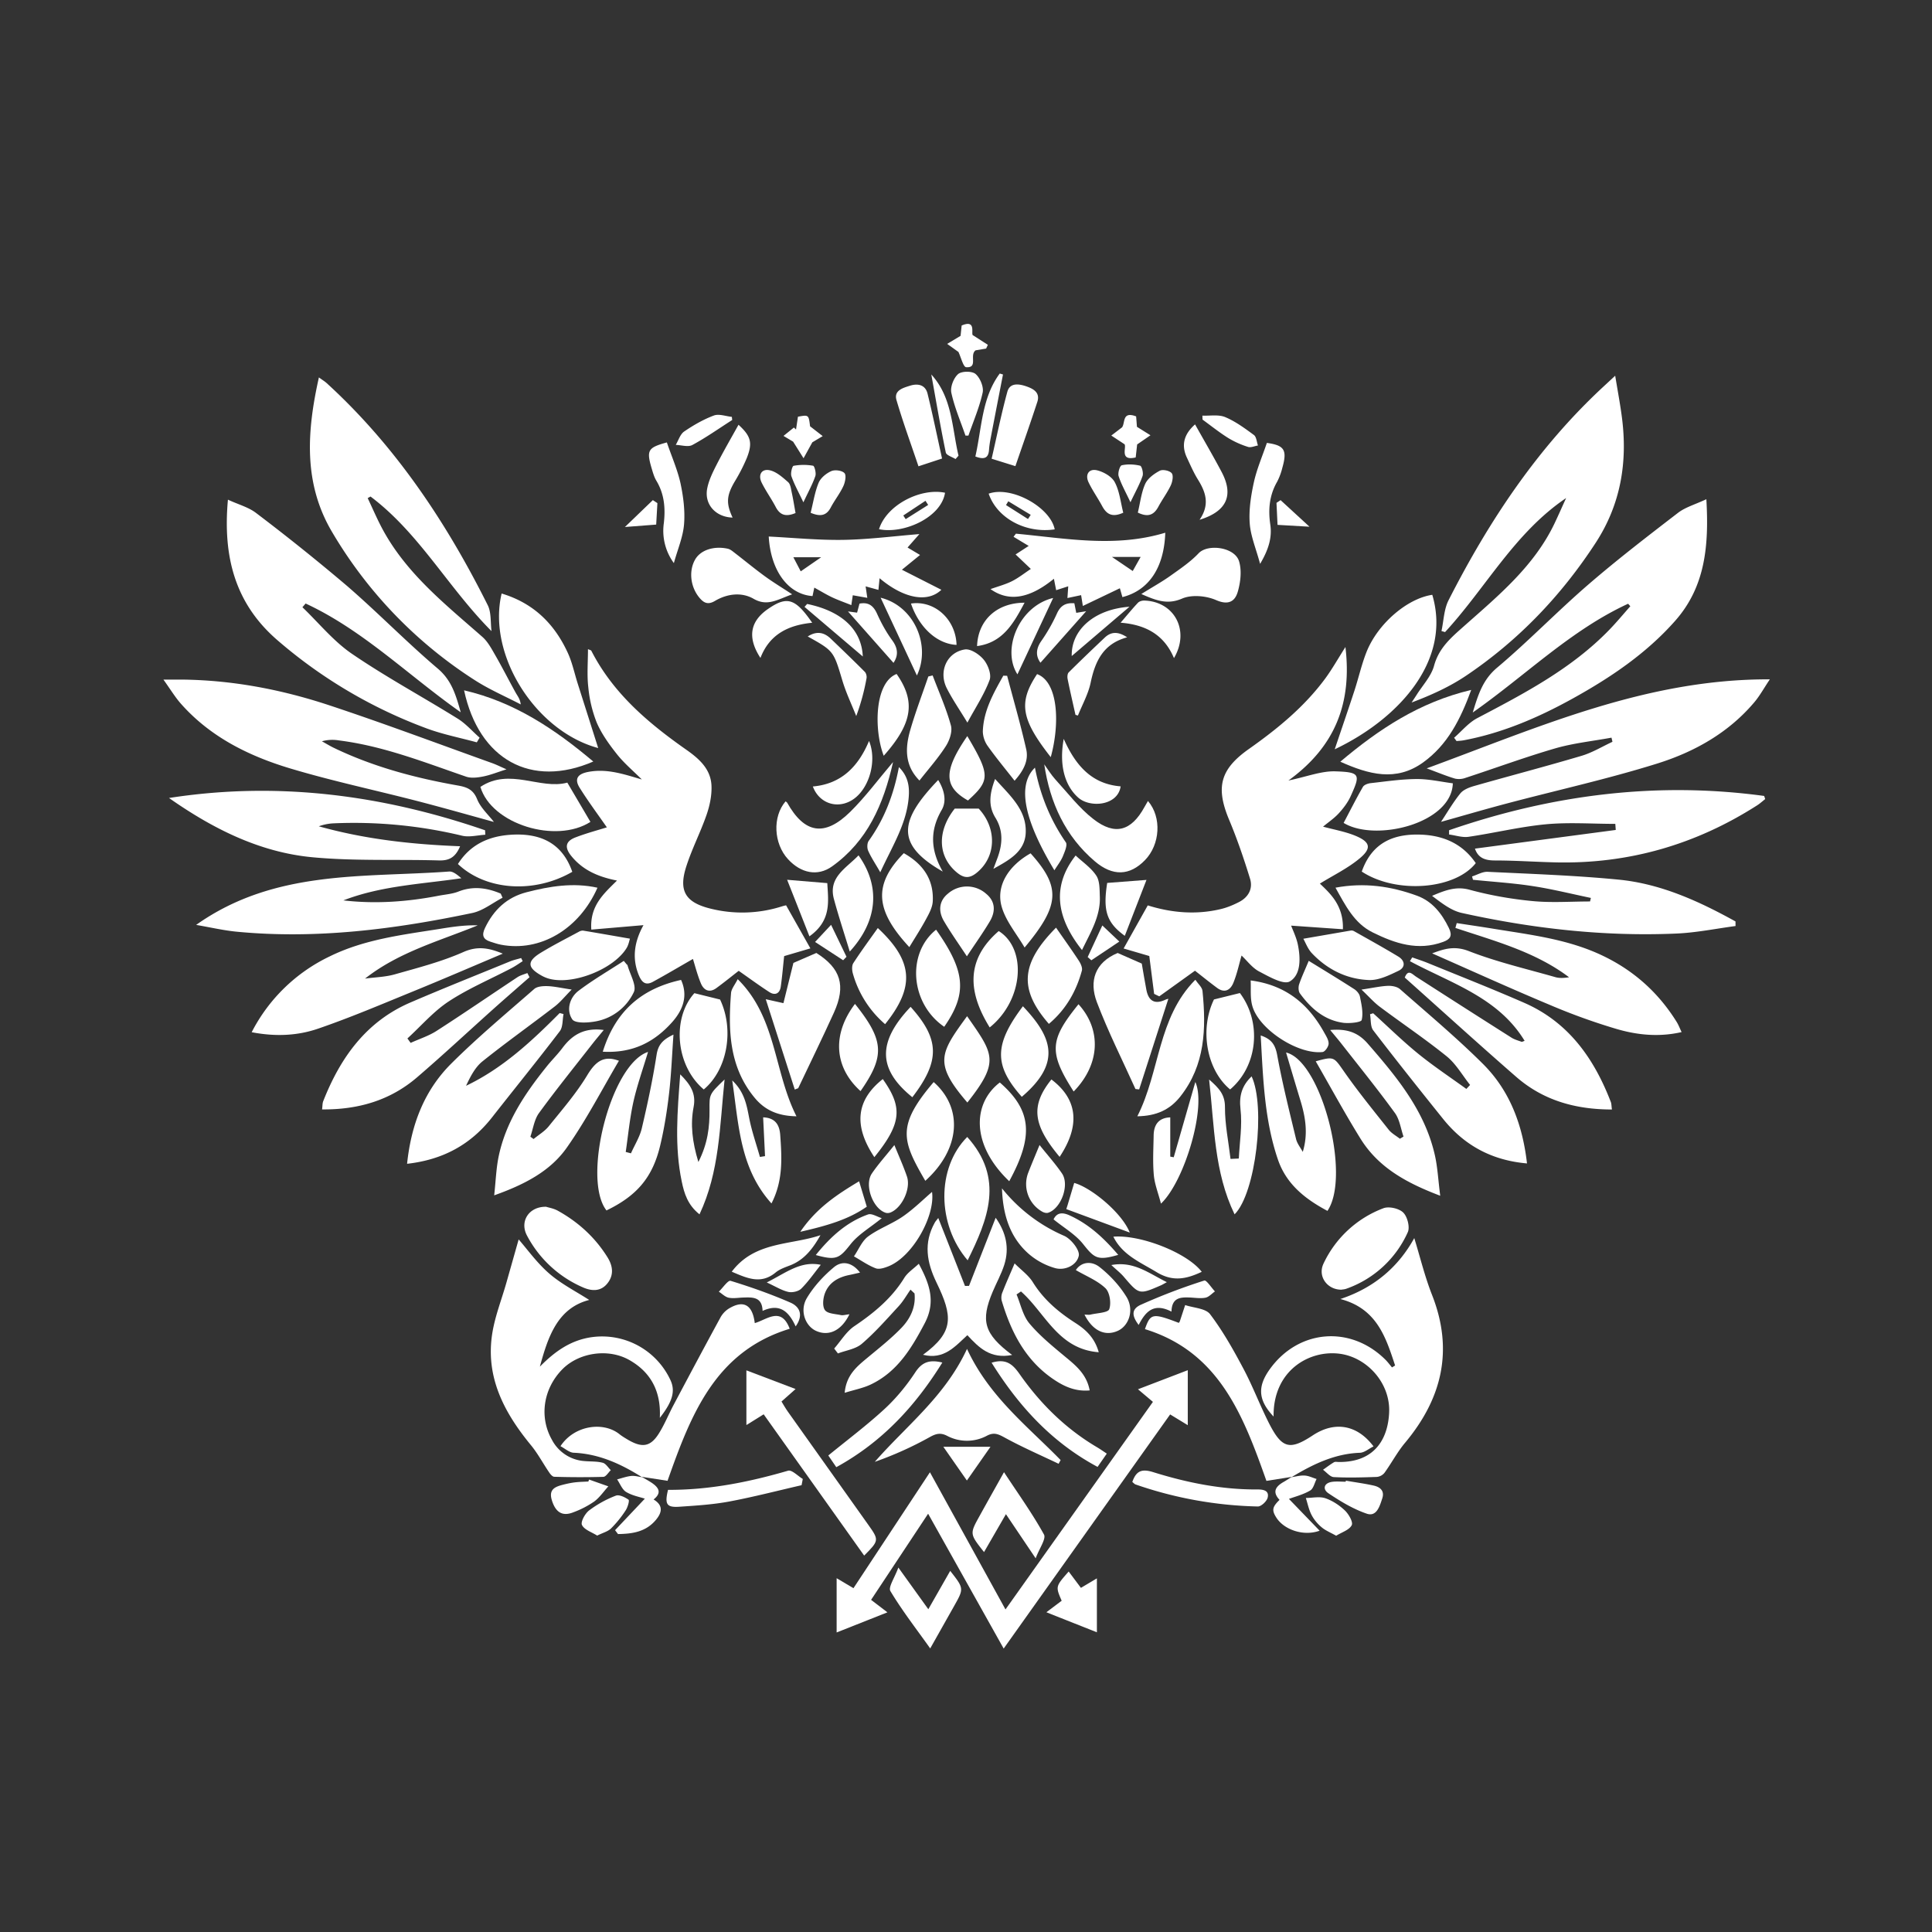 <svg width="48" height="48" viewBox="0 0 48 48" xmlns="http://www.w3.org/2000/svg"><rect x="0" y="0" width="48" height="48" fill="#333333" stroke="none"/><title>32E366D5-EA9C-4A02-821D-7B28357ABD2C</title><g fill="none" fill-rule="evenodd"><path d="M0 0h48v48H0z"/><g fill="#FFF"><path d="M32.01 19.392c.464-.097.82-.24 1.169-.228.623.02.621.08.378.617-.07.155-.179.298-.294.424-.114.125-.259.222-.392.333.277.076.557.123.812.23.357.15.399.303.11.548-.3.254-.666.429-1.001.637.262.25.59.547.572 1.134l-1.286-.09c.044.12.134.299.17.487.065.33.074.734-.203.899-.154.092-.519-.12-.762-.247-.172-.09-.299-.267-.437-.396-.062.217-.112.451-.2.67-.073.185-.217.275-.409.133-.194-.144-.382-.296-.548-.426l-.887.637a3.746 3.746 0 0 1-.128-.062l-.12-.94-.638-.187.6-1.071c.583.183 1.193.239 1.808.093.156-.036.31-.1.453-.173.237-.119.357-.332.28-.583-.152-.495-.32-.987-.52-1.464-.337-.806-.225-1.254.493-1.76.71-.501 1.38-1.049 1.9-1.756.167-.228.306-.476.497-.776.165 1.392-.252 2.474-1.417 3.317m-12.48 3.1l.604 1.07-.652.192c-.026.237-.047.498-.084.757-.024.173-.14.23-.285.136-.26-.168-.51-.353-.76-.527-.158.122-.352.28-.554.428-.176.129-.317.054-.388-.122-.088-.214-.145-.442-.195-.601-.308.176-.648.378-.994.567-.195.107-.287-.001-.359-.183-.176-.446-.08-.857.124-1.224l-1.296.111c-.04-.593.307-.89.638-1.219-.46-.091-.843-.253-1.131-.605-.177-.215-.152-.37.097-.466.28-.108.574-.185.782-.251-.207-.299-.455-.631-.675-.982-.133-.213-.062-.342.207-.394.467-.09.881.053 1.337.187-.206-.207-.434-.397-.615-.624-.194-.244-.384-.507-.506-.791a3.194 3.194 0 0 1-.21-.889c-.034-.3-.007-.609-.007-.934.042.02.075.024.084.041.538 1.052 1.404 1.787 2.345 2.448.326.228.627.486.64.915.008.236-.044.485-.122.71-.15.433-.363.844-.503 1.28-.198.61-.027.898.602 1.053a3.25 3.25 0 0 0 1.775-.057c.036-.011.074-.02.101-.026m19.38-10.118c-1.284.866-1.996 2.233-3.008 3.33l-.089-.026c.056-.256.061-.539.176-.765 1.002-1.968 2.21-3.788 3.84-5.3l.3-.278c.065.393.126.717.168 1.043.143 1.11-.032 2.155-.652 3.107-.857 1.316-1.923 2.43-3.224 3.305-.41.275-.867.482-1.35.664l.12-.183c.15-.241.365-.465.437-.728.122-.449.426-.703.749-.99.852-.756 1.74-1.488 2.247-2.553.098-.207.19-.417.286-.626m-26.698 3.307c-1.078-1.081-1.795-2.435-3.007-3.345l-.07.04c.128.268.243.542.385.801.598 1.091 1.554 1.846 2.464 2.646.135.119.227.293.319.453.177.307.337.624.509.934.046.083.111.156.125.291-.383-.2-.785-.372-1.146-.606a10.99 10.99 0 0 1-3.548-3.69c-.708-1.206-.62-2.49-.32-3.828.088.064.147.099.196.144 1.709 1.562 2.969 3.455 3.998 5.513.093.185.066.43.095.647m-4.698-.594c.407.39.772.845 1.232 1.158.846.578 1.752 1.066 2.623 1.608.203.125.366.315.547.474l-.07.116c-.424-.116-.86-.2-1.27-.355a12.063 12.063 0 0 1-3.683-2.182c-1.056-.912-1.359-2.078-1.23-3.492.257.12.508.185.698.33a51.92 51.92 0 0 1 2.26 1.812c.77.666 1.483 1.4 2.259 2.058.343.293.445.652.567 1.083-1.309-.922-2.427-2.041-3.854-2.703l-.08.093M40.45 15c-1.427.657-2.542 1.778-3.86 2.702.137-.45.25-.814.603-1.112.778-.655 1.488-1.392 2.258-2.058.722-.624 1.48-1.207 2.238-1.79.185-.142.428-.209.705-.339.066 1.145-.022 2.169-.774 3.02-.718.813-1.604 1.41-2.543 1.93-.856.474-1.75.86-2.72 1.041-.057.01-.114.012-.17.017l-.06-.082c.19-.165.358-.373.575-.487 1.173-.616 2.346-1.229 3.283-2.197.181-.187.347-.388.52-.583l-.055-.063m-27.867 4.115c-.234.074-.405.144-.582.178-.137.027-.296.047-.423.003-1.037-.357-2.06-.763-3.16-.9a.955.955 0 0 0-.42.022c.099.055.195.114.296.163.98.472 2.019.748 3.083.936.22.039.379.096.477.34.087.215.28.387.417.565-.619-.17-1.26-.353-1.905-.52-1.052-.272-2.118-.498-3.158-.81-1.03-.31-1.99-.784-2.722-1.617-.138-.158-.247-.34-.426-.59h.433c1.262.01 2.49.243 3.682.637 1.36.45 2.702.955 4.051 1.438.103.037.202.087.357.155m23.218 1.306c.152-.228.298-.482.48-.707.076-.094.22-.15.344-.185.888-.253 1.781-.486 2.666-.749.268-.079.514-.23.77-.349l-.024-.103c-.466.086-.943.135-1.397.266-.75.218-1.486.49-2.23.733a.466.466 0 0 1-.258.019c-.209-.061-.41-.146-.706-.255 2.788-1.024 5.449-2.224 8.525-2.212-.151.226-.25.408-.381.564-.645.766-1.497 1.241-2.423 1.53-1.22.381-2.473.658-3.71.985-.568.15-1.13.315-1.656.462M21.642 39.748l.406.31-1.262.5V39.21l.418.248 1.9-2.88 1.877 3.408 3.663-5.157-.371-.313 1.237-.474v1.366l-.438-.267-4.136 5.817-1.877-3.35-1.417 2.14m13.019-5.823c-.232-.704-.455-1.414-1.36-1.651.865-.287 1.454-.82 1.836-1.514.14.45.257.942.44 1.408.542 1.373.252 2.576-.668 3.677-.193.23-.335.502-.512.747a.28.28 0 0 1-.192.102c-.356.012-.713.023-1.068.004-.092-.005-.178-.118-.267-.182.09-.063.178-.131.273-.187.03-.018.08-.006.12-.006.942.007 1.226-.637 1.25-1.237.03-.716-.539-1.359-1.225-1.452-.764-.102-1.663.422-1.646 1.56-.38-.402-.408-.736-.099-1.17.712-1 2.016-1.107 2.885-.235.056.057.104.123.156.184l.077-.048m-21.248.029c.37-.376.77-.665 1.308-.735a1.872 1.872 0 0 1 1.942 1.082c.117.265.045.525-.27.925.033-.648-.216-1.131-.76-1.438-.524-.296-1.256-.184-1.665.235-.473.484-.575 1.185-.255 1.749a.99.99 0 0 0 .808.528c.151.014.309.003.454.042.077.02.134.12.2.184-.061.058-.121.164-.185.166a21.04 21.04 0 0 1-1.22-.002c-.043-.001-.096-.062-.126-.108-.153-.224-.281-.468-.453-.677-.67-.815-1.14-1.702-.957-2.8.07-.418.229-.821.346-1.232l.306-1.08c.218.25.458.588.762.85.3.26.667.445.991.654-.789.203-1.024.917-1.226 1.657m22.589-13.327c2.547-.88 5.15-1.216 7.828-.852l.026.078c-.066.051-.128.109-.198.154-1.534.982-3.209 1.464-5.03 1.418-.498-.012-.995-.047-1.493-.047-.242 0-.413-.065-.49-.294l3.498-.464-.011-.151c-.575 0-1.154-.043-1.723.01-.645.061-1.28.217-1.922.311-.156.023-.323-.036-.485-.057v-.106m-24.571.398c-.119.287-.285.36-.53.352-1.054-.03-2.115.02-3.162-.081-1.305-.128-2.46-.713-3.54-1.47 2.69-.419 5.299-.078 7.853.802l.005.111c-.192.011-.393.066-.572.025a11.491 11.491 0 0 0-3.205-.308c-.12.006-.239.03-.36.073 1.14.32 2.305.45 3.511.496m1.055 1.279c-.25.13-.487.323-.752.379-1.926.404-3.868.654-5.841.466-.326-.03-.648-.106-1.02-.17 1.95-1.381 4.156-1.17 6.286-1.326.1-.007.206.084.303.167-.992.146-1.991.186-2.931.55.801.093 1.593.035 2.379-.118.16-.03.327-.042.476-.1.363-.144.708-.097 1.054.049l.046.103m30.634.703c-.491.065-.98.166-1.473.187-1.798.078-3.575-.124-5.33-.512-.266-.059-.503-.248-.738-.425.318-.134.593-.245.937-.15.508.138 1.034.23 1.558.28.473.046.954.01 1.43.01l.021-.088c-.481-.1-.96-.22-1.446-.294-.49-.076-.988-.106-1.483-.157l-.023-.083c.129-.04.26-.121.386-.115 1.087.053 2.177.089 3.26.195 1.045.103 1.99.535 2.899 1.038l.001.114m-6.927-.073c.315.049.63.094.944.146.912.148 1.831.257 2.68.663.776.37 1.387.918 1.84 1.646.047.075.078.16.123.253-.555.127-1.084.075-1.59-.07a15.276 15.276 0 0 1-1.687-.607c-.98-.41-1.948-.85-2.921-1.279.285-.106.548-.198.912-.056.696.271 1.43.441 2.15.647.105.03.22.021.34.003-.84-.634-1.846-.9-2.824-1.226l.033-.12M6.253 25.645a4.22 4.22 0 0 1 1.937-1.883c.863-.425 1.805-.536 2.736-.684.308-.05.616-.097.944-.088-.953.39-1.956.659-2.801 1.323.247-.034.502-.038.74-.106.575-.163 1.16-.313 1.704-.554.362-.16.647-.096.979.04-.75.317-1.479.632-2.214.932-.788.322-1.572.656-2.376.932-.51.175-1.054.202-1.649.088m3.861 3.269c.103-.985.433-1.826 1.095-2.487.655-.653 1.368-1.248 2.065-1.857.075-.065.22-.073.33-.07.169.006.337.046.599.085-.168.17-.282.314-.423.422-.595.458-1.208.893-1.793 1.362-.183.147-.3.377-.408.607.908-.433 1.629-1.105 2.326-1.807l.096.025c-.029.144-.013.322-.093.426-.55.721-1.122 1.425-1.681 2.138-.53.677-1.217 1.055-2.113 1.156m23.712-4.328c.299-.045.478-.086.658-.093.1-.004.228.02.299.082.695.611 1.407 1.207 2.062 1.859.662.66.982 1.503 1.093 2.471-.872-.076-1.552-.445-2.08-1.1-.587-.73-1.17-1.463-1.74-2.206-.074-.096-.055-.265-.08-.4l.078-.025c.373.338.732.691 1.122 1.008.382.31.794.583 1.193.872l.093-.099c-.191-.239-.348-.521-.58-.71-.536-.433-1.11-.818-1.663-1.232-.144-.107-.265-.247-.455-.427m6.222 2.979c-.913 0-1.71-.229-2.377-.81-.93-.81-1.841-1.639-2.77-2.468.085-.218.181-.086.288-.017.785.505 1.571 1.008 2.36 1.508.076.049.167.073.252.104.015.006.037-.01.078-.022-.655-1.08-1.826-1.43-2.85-1.98l.057-.094c.13.046.261.088.389.14.8.327 1.604.643 2.395.989 1.097.48 1.733 1.379 2.15 2.463.018.046.015.099.028.187M10.203 25.91c.216-.099.45-.172.647-.3.675-.434 1.337-.889 2.006-1.332.073-.048.164-.07.246-.103l.053.104c-.295.259-.592.516-.885.778-.637.57-1.263 1.155-1.912 1.712-.67.574-1.465.802-2.356.794.011-.087.007-.15.028-.204.425-1.08 1.064-1.977 2.163-2.451.822-.354 1.653-.684 2.48-1.023.089-.036.183-.055.275-.083l.038.078c-.092.058-.181.123-.278.173-.521.274-1.07.505-1.56.827-.38.25-.686.61-1.026.92l.08.11"/><path d="M32.096 36.692l-.632.1c-.575-1.622-1.173-3.203-3.018-3.77.136-.394.19-.404.842-.155.009-.016.022-.03.027-.047l.13-.396c.212.072.508.08.62.228.318.42.58.886.828 1.354.239.449.417.93.65 1.383.312.603.509.644 1.073.272.54-.356 1.1-.27 1.509.275-.12.058-.227.154-.339.158-.633.023-1.174.29-1.7.607l.01-.01zM15.95 36.7c-.521-.328-1.067-.58-1.697-.607-.11-.005-.215-.104-.328-.163.339-.518 1.06-.62 1.463-.3.071.057.151.103.23.15.35.2.554.16.764-.186.133-.216.229-.454.348-.679.386-.728.773-1.455 1.167-2.178a.609.609 0 0 1 .203-.221c.368-.227.596-.106.652.356.302-.085.655-.422.868.141-1.854.565-2.457 2.141-3.035 3.777l-.645-.1.01.01zm3.944-22.505l.507-.35h-.69l.183.35m-.795-.865c.63.032 1.242.093 1.854.083.616-.01 1.23-.09 1.889-.144l-.294.334.31.185-.45.367.98.498c-.334.323-.922.229-1.535-.287l-.029.29-.318-.088.042.285-.361-.064-.036.245c-.168-.068-.327-.123-.48-.195-.145-.069-.283-.154-.44-.24l-.044.21c-.61-.042-1.04-.638-1.088-1.479m9.044.856l.196-.349h-.712l.516.35m.808-.952c-.029.872-.41 1.433-1.065 1.6l-.063-.22-.92.44-.043-.269-.34.072.02-.292-.3.097-.056-.284c-.6.49-1.116.583-1.575.257.192-.069.37-.115.532-.196.16-.08.304-.195.47-.305l-.379-.36.326-.212c-.135-.08-.256-.154-.377-.227l.059-.077c1.23.114 2.46.355 3.711-.024M15 25.59c-.117.142-.206.247-.29.355-.443.568-.896 1.128-1.32 1.71-.117.162-.145.39-.213.586l.08.058c.125-.104.273-.19.374-.314.332-.412.683-.815.955-1.265.202-.335.403-.51.791-.365-.423.716-.81 1.469-1.293 2.155-.41.585-1.044.917-1.806 1.188.039-.356.049-.654.106-.943.174-.865.65-1.575 1.19-2.248.126-.16.274-.303.396-.466.24-.322.535-.516 1.03-.451m19.87 2.648c-.069-.197-.096-.424-.213-.585-.423-.583-.877-1.143-1.32-1.71-.084-.108-.173-.212-.289-.353.411-.035.687.056.932.337.72.827 1.417 1.665 1.668 2.77.069.303.083.619.134 1.011-.846-.32-1.538-.704-1.982-1.42-.39-.629-.744-1.282-1.111-1.92.466-.128.445-.113.717.274.344.49.724.957 1.096 1.426.072.091.184.15.278.224l.09-.054M12.463 14.746c.793.238 1.31.752 1.64 1.466.115.247.17.522.254.784l.505 1.589c-1.543-.412-2.764-2.305-2.399-3.839m23.122.033c.488 1.65-.858 3.094-2.424 3.837.16-.477.329-.966.49-1.458.104-.319.177-.649.3-.96.281-.706 1.015-1.33 1.634-1.42m-3.218 13.84c.135-.44.07-.854-.055-1.265-.12-.395-.238-.792-.36-1.204.88.21 1.618 3.069 1.028 3.935-.55-.293-1.022-.661-1.232-1.28-.336-.988-.367-2.018-.426-3.078.272.09.363.235.41.49.128.7.301 1.39.468 2.082.027.114.11.214.167.32m-15.635-2.914c-.037.525-.055 1-.11 1.47-.051.435-.12.87-.222 1.295-.19.79-.581 1.241-1.332 1.604-.613-.781.104-3.636 1.032-3.938-.128.43-.272.83-.364 1.242-.09.408-.129.828-.19 1.243l.13.034c.092-.208.219-.407.27-.624.142-.604.272-1.212.367-1.825.039-.248.151-.375.42-.501m7.292 7.809c.552 1.19 1.505 1.92 2.326 2.762l-.05.092c-.448-.214-.904-.412-1.338-.65-.157-.086-.265-.138-.437-.05a1.052 1.052 0 0 1-.997.005c-.165-.084-.277-.054-.438.037a8.77 8.77 0 0 1-1.357.61c.783-.897 1.744-1.622 2.291-2.806"/><path d="M25.146 33.664c-.537.105-.821-.177-1.112-.492-.3.274-.58.619-1.102.487.775-.567.742-.956.335-1.795-.243-.501-.325-.983-.043-1.488.019-.034.047-.063.087-.115l.664 1.688.1-.002.662-1.692c.26.369.344.752.215 1.165-.073.231-.194.448-.289.673-.305.723-.217 1.047.483 1.571m-5.4-6.594l-.721-2.245.439.098.248-1 .57-.247c.602.38.742.808.437 1.481-.286.631-.591 1.253-.888 1.879l-.085.033m8.021-3.393l.6.264c.035.2.071.429.115.656.056.284.217.363.478.239.034-.016.074-.02.067-.019l-.725 2.25-.092-.01c-.324-.718-.68-1.424-.959-2.159-.197-.523-.048-.984.516-1.22m-8.794 11.461l-.429.267v-1.359l1.222.464-.35.31c.05.08.097.166.153.245l2.004 2.819c.27.38.268.391-.103.764l-2.497-3.51M11.53 17.151c1.247.288 2.254.963 3.21 1.769-1.541.669-2.841-.045-3.21-1.769m21.77 1.773c.956-.806 1.964-1.478 3.252-1.783-.269.735-.587 1.362-1.193 1.8-.676.488-1.353.299-2.06-.017m-18.455 3.131c-.455 1.033-1.426 1.603-2.398 1.416-.09-.017-.175-.048-.262-.075-.189-.06-.219-.166-.132-.346.216-.448.543-.756 1.027-.882.58-.15 1.162-.246 1.765-.113m18.336-.001c.716-.134 1.38-.036 2.026.2.381.14.617.443.792.804.092.189.036.278-.143.343-.627.23-1.194.04-1.752-.236-.457-.227-.67-.659-.923-1.111m-4.923 5.68c.568-1.12.5-2.444 1.441-3.392.068.102.17.186.178.279.093.931.068 1.84-.552 2.623-.258.325-.587.482-1.067.49m.264-7.834c.348.405.302 1.084-.074 1.47-.378.39-.802.407-1.245.03-.736-.627-1.114-1.453-1.258-2.41.092.126.172.261.277.376.308.336.59.71.947.986.536.416.94.293 1.266-.301.024-.044.05-.087.087-.151m-9.003.01c.023.018.034.023.039.032.43.767.929.855 1.566.229.374-.368.689-.796 1.065-1.238-.238 1.057-.64 1.968-1.516 2.593-.358.255-.773.17-1.094-.18-.357-.387-.39-1.055-.06-1.437"/><path d="M27.298 33.596c-1.011-.076-1.331-.981-1.932-1.51l-.11.074c.102.243.157.526.319.72.258.308.577.567.888.826.27.223.535.438.61.838-.378.036-.682-.12-.958-.317-.662-.473-1.005-1.16-1.23-1.92a.343.343 0 0 1 .022-.204c.084-.217.18-.43.301-.714.16.162.343.291.452.466.266.43.633.74 1.048 1.007.259.166.486.364.59.734m-4.677-1.555c-.097.138-.181.289-.295.412-.295.32-.584.65-.913.932-.154.133-.394.164-.595.241l-.093-.122c.165-.188.3-.42.501-.556.488-.329.928-.691 1.241-1.2.082-.132.227-.224.36-.35.267.497.43.94.147 1.478-.33.627-.683 1.212-1.348 1.525-.187.088-.397.127-.64.203.04-.445.306-.656.57-.875.288-.24.586-.474.845-.744.217-.228.355-.515.32-.85l-.1-.094m-2.832-4.307c-.474-.008-.797-.16-1.05-.472-.626-.766-.648-1.668-.577-2.587.008-.107.096-.208.166-.348.969.956.893 2.288 1.46 3.407m-5.57-6.074c-.94.545-2.142.469-2.841-.194.315-.497.787-.7 1.351-.729.7-.035 1.24.206 1.49.923m-.65 8.322c.065.021.19.041.293.099.506.281.924.661 1.232 1.156.136.218.163.447-.007.654-.171.209-.405.184-.616.088a2.85 2.85 0 0 1-1.38-1.287c-.183-.35.052-.718.478-.71m20.265-8.329c.257-.729.804-.946 1.487-.916.557.025 1.022.233 1.345.707-.527.668-1.994.764-2.832.21m-.51 10.388c-.354-.002-.592-.336-.439-.652a2.692 2.692 0 0 1 1.487-1.372c.137-.052.388.005.492.108.104.102.171.365.112.49a2.626 2.626 0 0 1-1.528 1.403c-.047.017-.1.018-.124.023m.059-11.597c.165-.312.314-.608.479-.895.03-.052.124-.085.192-.093.38-.042.762-.1 1.144-.102.302-.002.605.069.898.106-.028 1-1.923 1.465-2.713.984"/><path d="M11.935 19.55c.734-.486 1.483.077 2.16-.106l.574.975c-.852.549-2.456.062-2.734-.869m12.095 8.697c.932 1.033.512 2.052.011 3.065-.763-.887-.777-2.297-.01-3.065m-6.029-1.427c-.123 1.17-.123 2.286-.623 3.35-.292-.232-.38-.519-.441-.814-.182-.867-.109-1.736-.038-2.664.257.255.397.476.333.809-.084.433-.035.864.118 1.368.236-.462.28-.876.277-1.297-.003-.385-.01-.385.374-.753m12.776 1.964c.02-.409.089-.824.042-1.226-.04-.344.042-.59.276-.815.35.745.107 2.901-.423 3.428-.511-1.054-.5-2.18-.633-3.35.251.218.396.378.394.688-.002.428.088.857.138 1.285l.206-.01"/><path d="M30.805 24.672c.548.73.447 1.811-.243 2.395-.594-.495-.758-1.503-.401-2.236l.644-.159m-13.553.003l.638.158c.352.74.188 1.738-.405 2.234-.7-.59-.796-1.768-.233-2.392m2.429-9.909c-.367.13-.615.308-.958.111-.3-.172-.657-.127-.961.053-.176.104-.279.048-.388-.083-.221-.267-.266-.662-.104-.945.133-.234.461-.346.813-.269.062.014.118.063.17.103.252.194.497.397.754.584.2.146.413.274.674.446m8.675-.008c.288-.179.515-.305.726-.455.242-.173.495-.343.698-.558.228-.24.897-.153 1.004.2.07.23.037.519-.032.757-.07.24-.231.341-.539.207-.246-.107-.605-.14-.843-.038-.35.15-.615.065-1.014-.113M21.99 25.445a2.57 2.57 0 0 1-.802-1.263c-.022-.079-.027-.192.013-.254.193-.297.403-.582.608-.871.876.817.931 1.458.181 2.388m4.247-2.398c.198.285.388.55.567.823.045.07.094.174.075.245-.142.52-.401.971-.82 1.323-.75-.86-.7-1.503.178-2.391m-.633-1.847c.758.843.73 1.29-.148 2.341-.197-.338-.463-.649-.568-1.008-.151-.518.162-1.02.716-1.332m-3.149-.004c.465.262.748.641.719 1.198-.008.148-.09.3-.164.436-.129.239-.277.467-.418.7-.856-.92-.898-1.556-.137-2.334m8.617 3.162c.883.115 1.438.594 1.827 1.294.049.088.113.186.11.278-.002.073-.09.2-.15.206-.602.068-1.569-.552-1.742-1.133-.063-.208-.033-.443-.045-.645"/><path d="M14.976 26.129c.318-1.023.976-1.57 1.945-1.783.176.389.052.74-.22 1.047-.438.491-.972.778-1.725.736m17.404-2.806l1.175-.203a.132.132 0 0 1 .081.012c.37.209.742.414 1.105.634.17.103.183.268.003.354-.23.11-.487.237-.728.229-.552-.02-1.038-.26-1.423-.667-.102-.108-.157-.262-.212-.359m-16.73-.003c-.016.048-.033.15-.082.232-.317.521-1.315.92-1.912.768a.835.835 0 0 1-.196-.078c-.367-.203-.376-.36-.014-.578.303-.184.62-.345.933-.514a.188.188 0 0 1 .108-.029c.38.063.76.13 1.163.2m9.423 6.026c-.95-.904-.915-1.932-.234-2.453.79.69.85 1.323.234 2.453m-1.877-2.463c.746.659.653 1.677-.208 2.453-.578-.995-.722-1.364.208-2.453m1.392-1.358c-.538-.868-.604-1.678.224-2.394.708.441.615 1.721-.224 2.394m-1.13-.016c-.838-.572-.942-1.817-.202-2.412.732 1.038.778 1.583.202 2.412m1.955-.51c.72.76.974 1.397-.028 2.25-.694-.783-.69-1.296.028-2.25m-2.747 2.26c-.86-.695-.87-1.375-.043-2.245.724.804.738 1.34.043 2.245m.504-10.48c.156.414.338.82.454 1.243.042.151-.034.372-.126.515-.19.297-.428.564-.655.854-.373-.376-.356-.815-.228-1.257.13-.448.297-.886.448-1.328l.107-.026m1.851.009c.16.607.335 1.212.474 1.825.068.297-.084.55-.289.782-.227-.29-.454-.563-.66-.852a.658.658 0 0 1-.129-.369c.016-.52.266-.955.509-1.389l.095.003zm-1.302 3.3h.596c.45.481.447 1.193-.053 1.596-.173.14-.311.136-.482-.003-.49-.4-.502-1.036-.061-1.593m1.174 9.434a4.01 4.01 0 0 0 1.545 1.18c.17.075.392.355.363.494-.048.234-.338.376-.587.308a1.717 1.717 0 0 1-.675-.37c-.469-.423-.626-.995-.646-1.612m.836 9.191l-.738-1.096-.544.942c-.357-.452-.358-.452-.111-.897.19-.345.384-.688.607-1.088.357.543.706 1.028.993 1.548.059.106-.113.341-.206.591M21.33 21.251c.545.764.484 1.624-.218 2.39-.142-.467-.28-.883-.394-1.306-.145-.541.305-.763.612-1.084m1.826 8.362c.082.587-.473 1.6-1.078 1.846-.1.04-.233.085-.322.051-.19-.072-.36-.194-.54-.296.116-.168.198-.381.353-.495.266-.196.592-.31.865-.498.271-.188.509-.426.722-.608m3.726-6.009c-.68-.857-.721-1.63-.158-2.349.175.164.385.305.513.5.089.135.081.344.088.522.018.488-.231.886-.443 1.327m5.633.268c.382.235.757.462 1.125.699.065.04.133.118.147.189.038.192.087.4.044.581-.014.06-.304.09-.459.07-.471-.065-.807-.36-1.077-.732-.037-.052-.04-.154-.02-.219.057-.172.135-.336.24-.588"/><path d="M15.57 23.96c.007.007.019.012.02.02.061.227.234.508.157.669a1.303 1.303 0 0 1-.927.723c-.199.04-.53.06-.602-.047-.152-.223-.071-.537.157-.71.357-.27.747-.497 1.123-.742l.072.087zm3.437 4.764a5042 5042 0 0 0-.047-.964c.28.012.403.16.424.433.041.57.076 1.138-.217 1.706-.788-.875-.812-1.954-.975-3.056.307.29.359.614.423.942.064.325.175.64.265.959l.127-.02m3.313 10.222l.744 1.035.544-.953c.342.437.342.437.1.868l-.597 1.059c-.352-.495-.7-.942-.989-1.425-.058-.097.105-.328.197-.584m1.715-11.554c-.845-.98-.676-1.227-.007-2.145.654.94.823 1.116.007 2.145m5.041.368v.976l.086.016.537-1.87c.282.617-.268 2.468-.854 3.022-.067-.26-.158-.484-.178-.714-.029-.324-.009-.652-.004-.977.004-.271.124-.441.413-.452m-4.439 6.095c.365-.11.527.042.698.286.513.733 1.143 1.354 1.919 1.813.078.046.152.098.245.16l-.229.33c-1.135-.608-1.957-1.505-2.633-2.589m-3.859 2.595a842.04 842.04 0 0 1-.198-.29c.48-.392.96-.752 1.399-1.157.29-.268.547-.582.764-.912.17-.257.357-.316.67-.24-.672 1.082-1.493 1.973-2.635 2.6m3.245-12.692c-.204-.31-.398-.583-.567-.87-.159-.267-.113-.517.092-.684a.718.718 0 0 1 .955.001c.209.172.251.412.089.686-.17.286-.365.558-.569.866m-.617-12.367l-.586.193c-.186-.554-.385-1.094-.546-1.645-.07-.24.161-.302.332-.356.193-.062.384-.03.44.197.13.531.24 1.067.36 1.611m1.822.189l-.59-.184c.127-.552.24-1.113.39-1.663.064-.232.287-.197.464-.138.175.06.36.151.28.392-.172.527-.357 1.05-.544 1.593m-5.311 25.318c-.598.137-1.192.292-1.794.405-.407.076-.824.102-1.238.13-.324.023-.374-.06-.287-.419 1.017.005 2.005-.191 2.983-.476.094-.027.242.132.365.205l-.03.155m8.217-.08c.098-.284.243-.33.519-.244.843.263 1.707.437 2.597.43.157 0 .286.036.247.203-.022.091-.161.222-.245.22a9.902 9.902 0 0 1-3.037-.547c-.026-.008-.046-.035-.081-.062m3.175-22.809c-.102-.382-.236-.692-.258-1.01-.024-.334.03-.682.102-1.013.073-.332.211-.65.324-.983.433.06.512.172.383.623a1.534 1.534 0 0 1-.128.342c-.193.335-.225.688-.17 1.064.05.334-.053.639-.253.976m-14.739-3.017c.12.353.265.679.34 1.02.07.33.114.68.087 1.013-.025.315-.158.62-.253.965a1.356 1.356 0 0 1-.25-.987c.044-.374.014-.73-.185-1.06-.052-.086-.081-.187-.11-.284-.142-.474-.105-.536.37-.667m4.675 13.95c.725.908.75 1.288.138 2.166-.658-.594-.71-1.412-.138-2.166m2.793-6.989c-.192-.317-.371-.575-.512-.853-.21-.413-.002-.891.446-.964.144-.024.364.122.472.254.106.128.197.37.145.506-.133.356-.348.68-.551 1.057m2.64 9.165c-.632-.984-.589-1.29.12-2.168.581.638.534 1.5-.12 2.168m3.128-14.204c.263-.383.151-.692-.042-1.002-.106-.171-.187-.36-.273-.543-.158-.337-.047-.605.203-.825.222.396.449.783.658 1.178.307.579.137.982-.546 1.192m-11.455-2.361c.304.279.357.442.209.819a4.401 4.401 0 0 1-.306.597c-.2.344-.216.534-.05.89-.418-.011-.709-.327-.63-.726.04-.204.138-.402.234-.59.17-.333.358-.656.543-.99m7.774 16.266c.653.493.722 1.143.204 1.923-.66-.789-.73-1.269-.204-1.923m3.735 4.779c-.39.184-.724.25-1.123.007-.408-.247-.849-.425-1.073-.88.673-.055 1.833.398 2.196.873m-4.144-12.526c.132.682.38 1.296.767 1.855.047.068-.03.24-.076.353-.05.117-.132.22-.208.342-.658-1.092-.984-2.065-.483-2.55m-3.78 7.738c.488.69.482 1.087-.21 1.939-.52-.78-.455-1.415.21-1.94m-3.753 4.786c.569-.757 1.456-.655 2.204-.907-.186.329-.4.615-.76.752-.123.047-.255.093-.354.175-.368.304-.713.14-1.09-.02m5.243-9.941c-1.18-.673-1.085-1.265-.114-2.275.149.242.217.519.088.742-.296.509-.284.995.026 1.533m3.829 18.9c-.417-.166-.81-.32-1.255-.498l.38-.286c-.154-.354-.154-.354.174-.726l.304.406.397-.236v1.34z"/><path d="M21.87 21.671c-.126-.22-.229-.371-.301-.536-.03-.068-.027-.187.014-.244.387-.54.62-1.142.75-1.832.232.229.265.486.244.745-.053.67-.41 1.22-.706 1.867m2.81-.085l.102-.273c.125-.34.147-.674-.053-.998-.183-.296-.144-.599-.007-.962.368.412.779.761.761 1.327-.014.48-.42.692-.803.906m1.146 6.862c.21.263.399.473.557.705.195.284-.021.876-.345.978-.04.013-.097-.002-.137-.023a.788.788 0 0 1-.359-.964c.084-.217.175-.43.284-.696m-3.607 0c.118.29.227.53.312.779.105.302-.123.786-.411.898a.185.185 0 0 1-.114.007c-.322-.1-.54-.692-.345-.978.158-.232.348-.442.559-.706m3.884-9.638c-.742-.946-.806-1.359-.339-2.062.526.194.571 1.224.34 2.062m-3.83-2.065c.48.687.395 1.226-.32 2.032-.243-.631-.236-1.814.32-2.032m-1.172 15.908c-.2.41-.516.554-.83.412-.27-.123-.413-.508-.226-.818.173-.288.414-.55.674-.766.187-.156.438-.135.645.136-.1.023-.179.042-.257.058-.275.053-.508.182-.612.448-.05.128-.071.328-.004.424.063.092.257.096.397.126.055.012.116-.01.213-.02m5.84.009c.07 0 .112.008.149-.001.164-.04.435-.045.466-.135.053-.15.013-.417-.095-.521-.2-.191-.478-.3-.735-.45.139-.211.395-.23.59-.075.258.203.494.458.666.737.2.323.067.72-.213.847-.316.142-.624.002-.828-.402m.898-17.192c.166-.193.293-.349.43-.494.035-.037.106-.057.16-.055.746.025 1.137.745.735 1.43-.242-.578-.698-.83-1.325-.88M15.94 36.69c.086.051.175.098.258.154.166.114.252.243.04.41.25.15.207.33.056.509-.252.3-.59.345-.94.35l-.073-.096.74-.783c-.117-.04-.307-.073-.462-.165-.102-.06-.153-.206-.227-.314.116-.03.23-.072.347-.085.089-.01.181.018.271.03l-.01-.01m4.24-21.218c-.599.059-1.06.288-1.287.874-.33-.505-.258-.907.183-1.213.476-.33.68-.273 1.103.34m3.853 2.815c.571.964.571 1.1.017 1.6-.606-.342-.614-.733-.017-1.6M32.086 36.7c.11-.015.222-.048.33-.04.1.006.196.055.294.085-.051.099-.078.24-.16.287-.17.1-.37.15-.527.208l.763.79c-.402.146-.885-.025-1.076-.326-.116-.183-.102-.262.08-.44-.19-.202-.093-.336.104-.447.069-.04.134-.083.202-.125l-.01.009M20.195 19.54c.707-.062 1.128-.493 1.396-1.131.2.483.012 1.161-.377 1.439-.378.27-.856.13-1.019-.308m6.233-1.183c.3.676.707 1.123 1.414 1.18-.07.485-.763.539-1.053.28-.329-.292-.482-.797-.361-1.46m-6.318 4.906c-.19-.485-.365-.927-.554-1.405l.998.083c.024.455.108.928-.444 1.322m7.835-.013c-.458-.331-.544-.632-.437-1.314l.976-.075-.539 1.39m-3.958-12.428c-.122-.354-.272-.701-.351-1.064-.031-.142.056-.366.167-.464.088-.077.347-.079.435-.003.113.097.206.322.176.462-.08.365-.231.714-.354 1.069h-.073m-2.643 18.526l.191.631c-.469.328-1.015.478-1.652.624.406-.597.922-.931 1.461-1.255m5.18.591l.164-.55c.412.11 1.181.733 1.381 1.233l-1.577-.583.032-.1m-6.456-14.127c.22-.141.404-.105.57.053.285.273.569.546.848.826.034.034.052.109.043.158a5.43 5.43 0 0 1-.256.94c-.116-.292-.253-.577-.343-.877-.221-.736-.212-.739-.862-1.1m-5.433 20.946l.479.169c-.117.128-.217.279-.354.379a2.335 2.335 0 0 1-.514.265c-.274.11-.446.002-.538-.308-.082-.28.109-.333.305-.383.089-.022.179-.041.27-.052.11-.013.223-.015.335-.021l.017-.05m18.803.029c.228.04.458.07.683.12.164.035.285.129.22.323-.063.192-.14.46-.384.377-.337-.115-.655-.307-.953-.507-.15-.101-.115-.257.097-.285.11-.014.222-.002.333-.002l.004-.026M26.72 17.76c-.066-.296-.135-.591-.195-.889-.011-.052-.006-.133.026-.165.294-.293.595-.58.896-.865.162-.154.337-.152.557-.007-.597.16-.797.598-.908 1.13-.059.28-.207.543-.315.813l-.062-.017m-1.179-4.865l.068-.104-.557-.337-.057.094.546.347m.664.257c-.722.106-1.432-.277-1.641-.887.567-.202 1.533.338 1.641.887m-3.144-.607l-.067-.103-.551.365.059.091.559-.353m-1.221.603c.19-.608 1.037-1.032 1.64-.906-.094.615-1.028 1.032-1.64.906m.941 3.634c-.288-.62-.585-1.254-.901-1.932.84.208 1.254 1.194.901 1.932m3.385-1.925l-.887 1.897c-.4-.623.044-1.698.887-1.897"/><path d="M14.836 38.151c-.135-.086-.32-.144-.377-.263-.038-.077.077-.286.179-.363a2.71 2.71 0 0 1 .66-.365c.084-.034.229.037.318.1.027.019-.02.187-.07.262a2.72 2.72 0 0 1-.363.45c-.081.08-.209.11-.347.18m18.361.003c-.141-.08-.265-.128-.361-.21-.1-.083-.19-.19-.25-.305-.068-.13-.097-.28-.143-.423.162-.001.338-.043.484.006.177.06.349.174.486.304.095.09.21.29.17.366-.06.119-.244.174-.386.262m-4.092-5.568c-.448-.232-.651.012-.815.331-.172-.226-.184-.391.05-.5a14.9 14.9 0 0 1 1.58-.603c.053-.018.175.175.265.27-.079.055-.151.14-.237.156-.127.024-.262 0-.394-.005-.224-.007-.44-.002-.449.351m-9.337.367c-.173-.375-.396-.58-.822-.385-.01-.351-.246-.339-.477-.332-.122.003-.249.028-.365.004-.088-.018-.164-.098-.245-.15.1-.095.228-.289.293-.269.503.154 1.001.33 1.484.54.217.094.342.294.132.592m8.014-1.777c-.513.148-.591.086-.871-.267-.191-.241-.478-.405-.736-.615.072-.148.19-.192.392-.102.482.218.853.56 1.215.984m-7.514.004c.369-.458.77-.82 1.298-1.008.092-.033.227.058.341.092-.294.239-.581.403-.772.644-.279.353-.354.415-.867.272m5.187-16.207c-.279.526-.546.992-1.18 1.078.022-.639.486-1.076 1.18-1.078m-3.257 1.494l-1.13-1.277.226.03.06-.224c.219-.042.345.047.438.255.103.23.228.457.377.66.15.205.146.384.03.556m4.493-1.479l.047.237.246-.04-1.135 1.279c-.111-.152-.124-.327.015-.531a4.28 4.28 0 0 0 .392-.686c.089-.2.215-.277.435-.26M20.14 12.74c.066-.258.103-.513.198-.744.051-.123.19-.236.315-.291.09-.04.267-.017.328.05.05.054.017.227-.029.324-.085.184-.215.346-.31.526-.106.203-.254.24-.501.135m7.766-.002c-.284.129-.42.029-.526-.168-.106-.197-.237-.381-.334-.583-.095-.194.005-.352.21-.302.165.04.367.156.44.297.119.225.144.499.21.756m-8.142.008c-.244.102-.387.05-.492-.149-.108-.207-.247-.398-.35-.607-.096-.196.002-.353.207-.305.165.039.315.175.45.293.059.052.071.166.09.255.037.168.063.338.095.513m4 3.276c-.482-.023-.928-.427-1.132-1.027.587-.086 1.114.392 1.132 1.027m4.504-3.287c.06-.246.086-.497.184-.714.063-.137.22-.251.36-.325.074-.04.244-.004.297.06.048.056.02.211-.021.3-.086.184-.211.349-.307.528-.109.206-.254.277-.513.151m-.207 2.339l-1.435 1.225c-.016-.644.552-1.161 1.435-1.225m-8.009-.069c.853.177 1.354.631 1.383 1.305l-1.448-1.232.065-.073m3.085-5.701c.524.573.512 1.324.676 2.017l-.074.084c-.084-.053-.228-.094-.242-.163-.133-.643-.243-1.29-.36-1.938m6.735 1.022c.191.008.402-.032.567.037.256.107.488.279.714.445.062.047.068.17.1.26-.083.013-.177.059-.248.035a2.239 2.239 0 0 1-.493-.222c-.22-.138-.425-.302-.636-.456l-.004-.099zm-11.682.109c-.329.21-.649.437-.99.621-.107.057-.273.001-.412-.003.068-.114.11-.265.21-.333.23-.157.478-.3.738-.397.127-.047.296.019.446.034l.008.078m6.042.905c.161-.708.157-1.456.606-2.06l.08.024c-.104.534-.208 1.068-.31 1.602-.017.09-.031.18-.037.271-.014.188-.1.256-.34.164m.376 24.604l-.586.838-.585-.838h1.17zm-5.558-4.083c.47-.233.837-.544 1.342-.438-.167.21-.31.418-.486.593-.07.069-.223.102-.321.08-.163-.037-.313-.133-.535-.235m9.166-20.497c-.406.094-.225-.24-.276-.327l-.33-.217.267-.204c.084-.113-.004-.406.35-.272l.02.259.336.21-.331.228-.036.323M27.61 31.43c.555-.104.922.199 1.38.425-.089.048-.118.067-.15.08-.54.234-.539.232-.925-.22-.078-.09-.175-.165-.305-.286m-7.905-20.456l-.239-.143.258-.208.053.049.048-.318c.266-.049.266-.049.301.238l.314.244-.258.154-.218.396-.259-.412m4.46-2.649l.378.243-.043.093-.262.044c-.16.12.071.44-.234.419-.072-.005-.127-.243-.192-.379l-.28-.2.333-.2.027-.257c.355-.151.238.174.273.237m3.921 4.154c-.124-.263-.23-.449-.294-.648-.025-.079.03-.26.077-.27.146-.033.31-.025.457.01.041.01.086.182.061.255-.068.199-.174.385-.301.653m-8.126.002c-.125-.265-.23-.452-.298-.65-.025-.075.02-.25.054-.257.158-.029.327-.03.485-.002.035.006.081.181.056.256-.068.199-.172.386-.297.653m7.849 10.913l-.695.465-.091-.08.364-.785.422.4M31.74 13.04l-.026-.547.102-.067.718.66-.794-.046m-15.407-.54l-.03.533-.777.06.694-.668.113.075zm3.917 10.903l.398-.426.383.794-.083.086-.697-.454"/></g></g></svg>